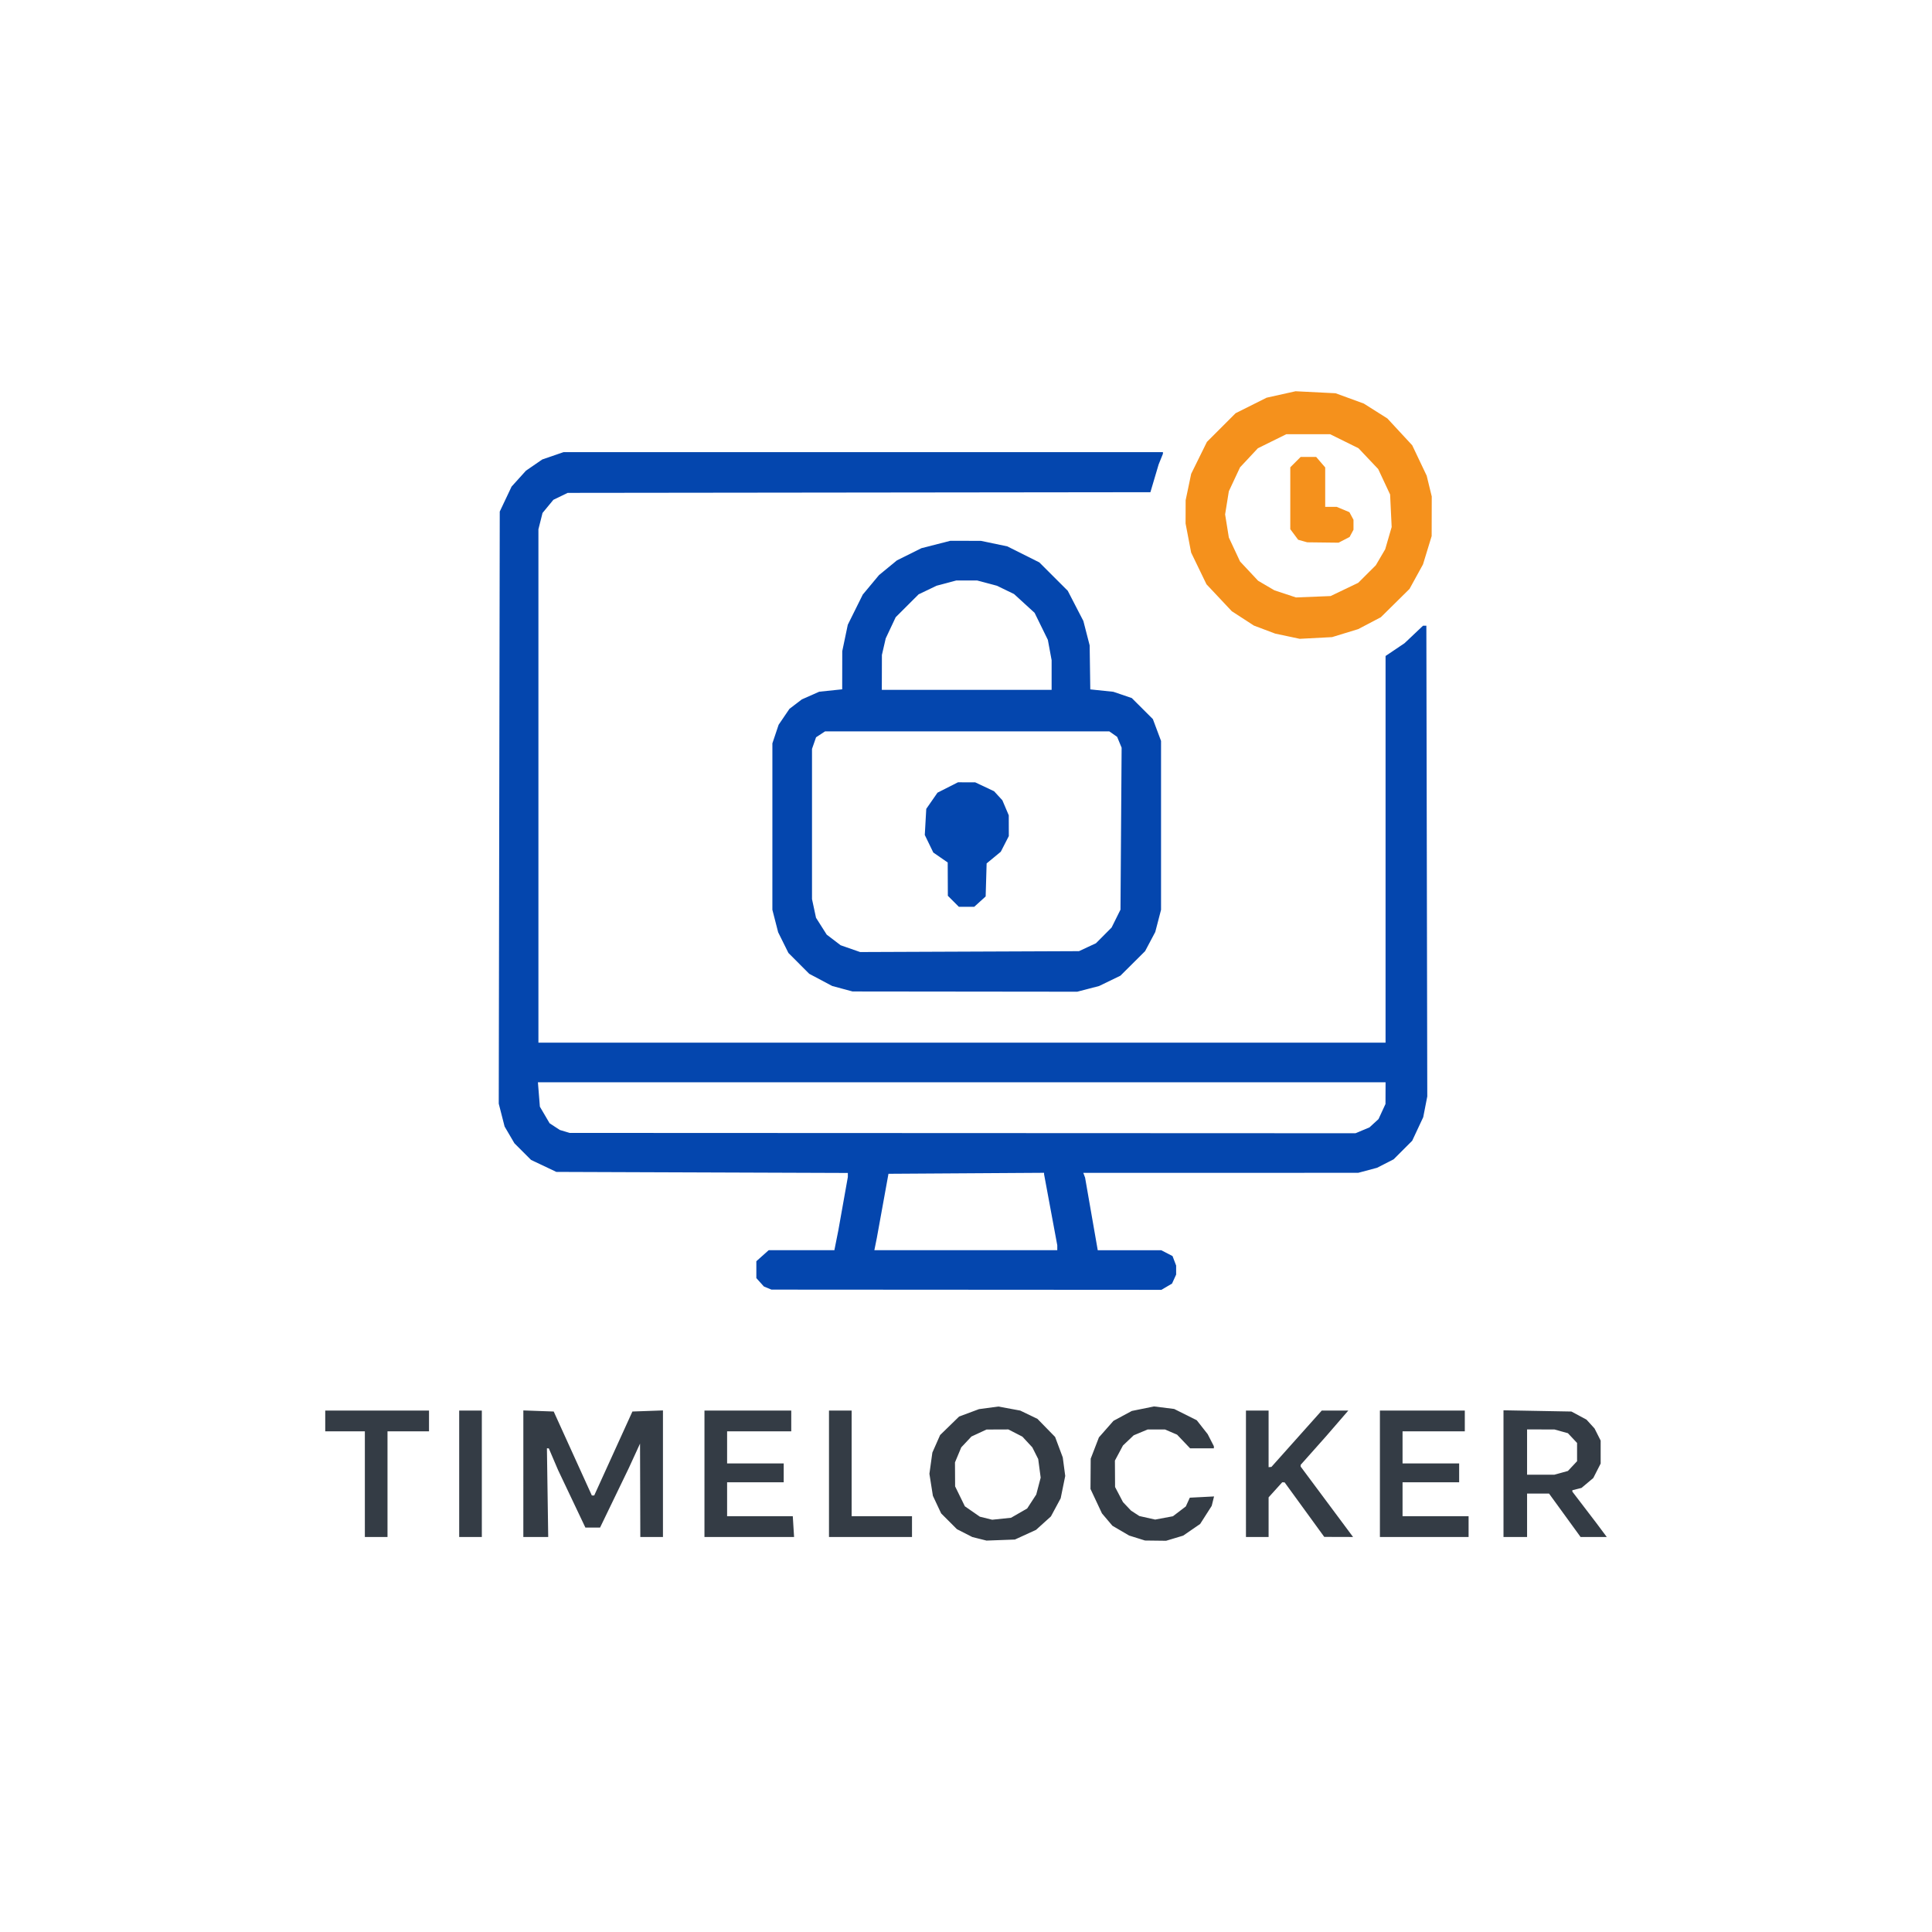 <?xml version="1.0" encoding="UTF-8" standalone="no"?>
<!-- Created with Inkscape (http://www.inkscape.org/) -->

<svg
        version="1.1"
        id="svg1"
        width="1024"
        height="1024"
        viewBox="0 0 1024 1024"
        sodipodi:docname="TimeLocker-Logo-Color-White.svg"
        inkscape:version="1.4 (e7c3feb100, 2024-10-09)"
        xmlns:inkscape="http://www.inkscape.org/namespaces/inkscape"
        xmlns:sodipodi="http://sodipodi.sourceforge.net/DTD/sodipodi-0.dtd"
        xmlns="http://www.w3.org/2000/svg"
        xmlns:svg="http://www.w3.org/2000/svg">
  <defs
          id="defs1"/>
  <sodipodi:namedview
          id="namedview1"
          pagecolor="#ffffff"
          bordercolor="#000000"
          borderopacity="0.25"
          inkscape:showpageshadow="2"
          inkscape:pageopacity="0.0"
          inkscape:pagecheckerboard="0"
          inkscape:deskcolor="#d1d1d1"
          inkscape:zoom="0.55933251"
          inkscape:cx="449.64309"
          inkscape:cy="548.86851"
          inkscape:window-width="1920"
          inkscape:window-height="1012"
          inkscape:window-x="2192"
          inkscape:window-y="0"
          inkscape:window-maximized="1"
          inkscape:current-layer="g1"/>
  <g
          inkscape:groupmode="layer"
          inkscape:label="Image"
          id="g1">
    <g
            id="g29"
            transform="translate(-174.078,47.504)">
      <path
              style="fill:#f5911c"
              d="m 856.459,289.699 -6.5,-1.378 -5.646,-2.128 -5.646,-2.128 -5.854,-3.802 -5.854,-3.802 -6.71,-7.141 -6.71,-7.141 -4.064,-8.396 -4.064,-8.396 -1.476,-7.716 -1.476,-7.716 0.017,-6.162 0.017,-6.162 1.465,-7 1.465,-7 4.174,-8.466 4.174,-8.466 7.599,-7.599 7.599,-7.599 8.209,-4.109 8.209,-4.109 7.69,-1.711 7.69,-1.711 10.597,0.532 10.597,0.532 7.479,2.731 7.479,2.731 6.245,3.944 6.245,3.944 6.589,7.117 6.589,7.117 3.834,8.06 3.834,8.06 1.34,5.5 1.34,5.5 -0.025,10.5 -0.025,10.5 -2.294,7.5 -2.294,7.5 -3.573,6.5 -3.573,6.5 -7.595,7.5 -7.595,7.5 -6,3.152 -6,3.152 -6.933,2.122 -6.933,2.122 -8.567,0.449 -8.567,0.449 z m 30.183,-24.789 7.317,-3.507 4.662,-4.648 4.662,-4.648 2.491,-4.25 2.491,-4.25 1.712,-5.889 1.712,-5.889 -0.412,-8.616 -0.412,-8.616 -3.155,-6.741 -3.155,-6.741 -5.224,-5.524 -5.224,-5.524 -7.523,-3.718 -7.523,-3.718 h -11.604 -11.604 l -7.539,3.726 -7.539,3.726 -4.724,5.051 -4.724,5.051 -2.97,6.347 -2.97,6.347 -0.987,6.126 -0.987,6.126 0.987,6.126 0.987,6.126 2.97,6.347 2.97,6.347 4.781,5.111 4.781,5.111 4.332,2.539 4.332,2.539 5.702,1.887 5.702,1.887 9.183,-0.368 9.183,-0.368 z m -22.093,-25.652 -2.41,-0.674 -2.09,-2.801 -2.09,-2.801 v -16.403 -16.403 l 2.75,-2.749 2.75,-2.749 h 4.106 4.106 l 2.394,2.783 2.394,2.783 v 10.444 10.444 h 3.032 3.032 l 3.387,1.415 3.387,1.415 1.08,2.019 1.08,2.019 v 2.631 2.631 l -1.03,1.924 -1.03,1.924 -2.921,1.51 -2.921,1.51 -8.3,-0.1 -8.3,-0.1 z"
              id="path31"/>
      <path
              style="fill:#0446ae"
              d="m 580.959,635.186 -2,-0.819 -2,-2.223 -2,-2.223 v -4.477 -4.477 l 3.266,-2.918 3.266,-2.918 h 17.413 17.413 l 1.048,-5.25 1.048,-5.25 2.522,-14.15 2.522,-14.15 v -1.071 -1.071 l -77.25,-0.28 -77.25,-0.28 -6.701,-3.174 -6.701,-3.174 -4.41,-4.41 -4.41,-4.41 -2.602,-4.44 -2.602,-4.44 -1.552,-6.059 -1.552,-6.059 0.265,-156.916 0.265,-156.916 3.138,-6.623 3.138,-6.623 3.805,-4.211 3.805,-4.211 4.324,-2.975 4.324,-2.975 5.64,-1.94 5.64,-1.94 h 158.843 158.843 v 0.435 0.435 l -1.134,2.815 -1.134,2.815 -2.187,7.368 -2.186,7.368 -154.43,0.18 -154.43,0.18 -3.785,1.833 -3.785,1.833 -2.877,3.49 -2.877,3.49 -1.088,4.322 -1.088,4.322 v 136.057 136.057 h 224.5 224.5 V 402.657 300.184 l 5.023,-3.383 5.023,-3.383 4.905,-4.644 4.905,-4.644 h 0.883 0.883 l 0.243,124.75 0.243,124.75 -1.074,5.496 -1.074,5.496 -2.922,6.245 -2.922,6.245 -4.918,4.918 -4.918,4.918 -4.389,2.244 -4.389,2.244 -5,1.336 -5,1.336 -72.857,0.012 -72.857,0.012 0.474,1.25 0.474,1.25 3.357,19.25 3.357,19.25 h 16.825 16.825 l 2.993,1.548 2.993,1.548 0.957,2.517 0.957,2.517 v 2.388 2.388 l -1.085,2.382 -1.085,2.382 -2.819,1.665 -2.819,1.665 -103.346,-0.063 -103.346,-0.063 z m 153.5,-21.353 v -1.298 l -3.5,-18.833 -3.5,-18.833 v -0.38 -0.38 l -41.235,0.261 -41.235,0.261 -3.085,17 -3.085,17 -0.655,3.25 -0.655,3.25 h 48.475 48.475 z m 161.768,-62.249 3.704,-1.548 2.396,-2.202 2.396,-2.202 1.846,-4 1.846,-4 0.022,-5.75 0.022,-5.75 H 683.822 459.185 l 0.519,6.46 0.519,6.46 2.577,4.398 2.577,4.398 2.705,1.772 2.705,1.772 2.586,0.784 2.586,0.784 208.282,0.086 208.282,0.086 z m -275.656,-75.033 -5.388,-1.449 -6.099,-3.235 -6.099,-3.235 -5.513,-5.523 -5.513,-5.523 -2.718,-5.477 -2.718,-5.477 -1.532,-5.96 -1.532,-5.96 V 390.599 346.487 l 1.655,-4.928 1.655,-4.928 2.872,-4.22 2.872,-4.22 3.278,-2.5 3.278,-2.5 4.602,-2.036 4.602,-2.036 6.093,-0.637 6.093,-0.637 0.017,-10.108 0.017,-10.108 1.465,-7 1.465,-7 3.972,-8 3.972,-8 4.296,-5.155 4.296,-5.155 4.747,-3.901 4.747,-3.901 6.496,-3.233 6.496,-3.233 7.667,-1.961 7.667,-1.961 8.09,0.017 8.09,0.017 7,1.457 7,1.457 8.5,4.254 8.5,4.254 7.529,7.522 7.529,7.522 4.135,8 4.135,8 1.668,6.46 1.668,6.46 0.168,11.668 0.168,11.668 6.112,0.636 6.112,0.636 4.888,1.662 4.888,1.662 5.587,5.581 5.587,5.581 2.163,5.78 2.163,5.78 v 44.752 44.752 l -1.533,5.885 -1.533,5.885 -2.695,5.075 -2.695,5.075 -6.534,6.5 -6.534,6.5 -5.659,2.742 -5.659,2.742 -5.789,1.508 -5.789,1.508 -59.54,-0.066 -59.54,-0.066 z m 129.888,-22.016 4.5,-2.096 4.147,-4.168 4.147,-4.168 2.353,-4.736 2.353,-4.736 0.3,-42.921 0.3,-42.921 -1.188,-2.868 -1.188,-2.868 -2.085,-1.46 -2.085,-1.46 h -75.313 -75.313 l -2.39,1.566 -2.39,1.566 -1.075,3.083 -1.075,3.083 v 39.802 39.802 l 1.062,4.951 1.062,4.951 2.833,4.467 2.833,4.467 3.688,2.813 3.688,2.813 5.168,1.802 5.168,1.802 58,-0.233 58,-0.233 z m -71.077,-24.327 -2.923,-2.923 -0.038,-8.827 -0.038,-8.827 -3.819,-2.639 -3.819,-2.639 -2.254,-4.655 -2.254,-4.655 0.391,-6.913 0.391,-6.913 2.976,-4.293 2.976,-4.293 5.423,-2.75 5.423,-2.75 4.571,0.01 4.571,0.01 5,2.358 5,2.358 2.202,2.396 2.202,2.396 1.692,3.986 1.692,3.986 0.014,5.5 0.014,5.5 -2.129,4.153 -2.129,4.153 -3.751,3.092 -3.751,3.092 -0.258,8.755 -0.258,8.755 -3.036,2.75 -3.036,2.75 h -4.061 -4.061 z m 52.077,-119.94 v -7.864 l -0.999,-5.386 -0.999,-5.386 -3.51,-7.158 -3.51,-7.158 -5.455,-4.985 -5.455,-4.985 -4.542,-2.199 -4.542,-2.199 -5.244,-1.396 -5.244,-1.396 h -5.5 -5.5 l -5.244,1.396 -5.244,1.396 -4.756,2.282 -4.756,2.282 -6.072,6.06 -6.072,6.06 -2.642,5.612 -2.642,5.612 -1.012,4.388 -1.012,4.388 -0.024,9.25 -0.025,9.25 h 45 45 z"
              id="path30"/>
      <path
              style="fill:#343c45"
              d="m 693.194,768.101 -3.766,-0.945 -4.08,-2.081 -4.08,-2.081 -4.179,-4.181 -4.179,-4.181 -2.19,-4.663 -2.19,-4.663 -0.921,-5.837 -0.921,-5.837 0.782,-5.621 0.782,-5.621 2.055,-4.647 2.055,-4.647 5.037,-4.906 5.037,-4.906 5.262,-1.958 5.262,-1.958 5.116,-0.694 5.116,-0.694 5.819,1.076 5.819,1.076 4.565,2.202 4.565,2.202 4.674,4.786 4.674,4.786 2.031,5.427 2.031,5.427 0.652,4.914 0.652,4.914 -1.207,5.92 -1.207,5.92 -2.587,4.804 -2.587,4.804 -3.942,3.561 -3.942,3.561 -5.6,2.564 -5.6,2.564 -7.52,0.279 -7.52,0.279 z m 21.038,-13.62 4.272,-2.46 2.403,-3.695 2.403,-3.695 1.174,-4.475 1.174,-4.475 -0.654,-4.932 -0.654,-4.932 -1.559,-3.094 -1.559,-3.094 -2.636,-2.842 -2.636,-2.842 -3.71,-1.908 -3.71,-1.908 -5.79,0.022 -5.79,0.022 -4,1.852 -4,1.852 -2.697,2.876 -2.697,2.876 -1.664,3.983 -1.664,3.983 0.037,6.354 0.037,6.354 2.585,5.283 2.585,5.283 3.97,2.751 3.97,2.751 3.27,0.804 3.27,0.804 5,-0.522 5,-0.522 z m 62.514,13.2 -4.214,-1.317 -4.431,-2.597 -4.431,-2.597 -2.765,-3.27 -2.765,-3.27 -3.04,-6.476 -3.04,-6.476 0.056,-8.024 0.056,-8.024 2.177,-5.647 2.177,-5.647 3.861,-4.387 3.861,-4.387 4.855,-2.615 4.855,-2.615 5.883,-1.199 5.883,-1.199 5.346,0.668 5.346,0.668 5.984,2.99 5.984,2.99 2.9,3.69 2.9,3.69 1.637,3.2 1.637,3.2 v 0.55 0.55 h -6.304 -6.304 l -3.446,-3.619 -3.446,-3.619 -3.218,-1.381 -3.218,-1.381 h -4.564 -4.564 l -3.718,1.553 -3.718,1.553 -2.842,2.697 -2.842,2.697 -2.134,4 -2.134,4 0.042,7 0.042,7 2.096,4 2.096,4 2.132,2.256 2.132,2.256 2.205,1.438 2.205,1.438 4.195,0.937 4.195,0.937 4.709,-0.88 4.709,-0.88 3.415,-2.605 3.415,-2.605 1.056,-2.317 1.056,-2.317 6.424,-0.33 6.424,-0.33 -0.619,2.5 -0.619,2.5 -3.061,4.792 -3.061,4.792 -4.497,3.094 -4.497,3.094 -4.53,1.363 -4.53,1.363 -5.591,-0.067 -5.591,-0.067 z M 367.459,739.131 v -28 h -10.5 -10.5 v -5.5 -5.5 h 27.5 27.5 v 5.5 5.5 h -11 -11 v 28 28 h -6 -6 z m 50,-5.5 v -33.5 h 6 6 v 33.5 33.5 h -6 -6 z m 34,-0.04 v -33.54 l 8.048,0.29 8.048,0.29 10.107,22.25 10.107,22.25 h 0.627 0.627 l 10.122,-22.25 10.122,-22.25 8.096,-0.29 8.096,-0.29 v 33.54 33.54 h -6 -6 l -0.074,-24.75 -0.074,-24.75 -2.984,6.5 -2.984,6.5 -7.606,15.75 -7.606,15.75 h -3.896 -3.896 l -7.241,-15.25 -7.241,-15.25 -2.449,-5.733 -2.449,-5.733 -0.5,-0.018 -0.5,-0.018 0.343,23.5 0.343,23.5 h -6.593 -6.593 z m 96,0.04 v -33.5 h 23 23 v 5.5 5.5 h -17 -17 v 8.5 8.5 h 15 15 v 5 5 h -15 -15 v 9 9 h 17.407 17.407 l 0.343,5.501 0.343,5.501 -23.75,-10e-4 -23.75,-0.001 z m 66,0 v -33.5 h 6 6 v 28 28 h 16 16 v 5.5 5.5 h -22 -22 z m 221,0 v -33.5 h 6 6 v 15 15 l 0.75,-0.069 0.75,-0.069 13.335,-14.931 13.335,-14.931 h 7.037 7.037 l -5.835,6.75 -5.835,6.75 -6.787,7.632 -6.787,7.632 v 0.462 0.462 l 13.884,18.655 13.884,18.655 -7.634,-0.023 -7.634,-0.023 -10.5,-14.443 -10.5,-14.443 -0.634,-0.035 -0.634,-0.035 -3.616,4.003 -3.616,4.003 v 10.497 10.497 h -6 -6 z m 71,0 v -33.5 h 22.5 22.5 v 5.5 5.5 h -16.5 -16.5 v 8.5 8.5 h 15 15 v 5 5 h -15 -15 v 9 9 h 17.5 17.5 v 5.5 5.5 h -23.5 -23.5 z m 65.5,-0.075 v -33.576 l 18,0.328 18,0.328 4,2.15 4,2.15 2.133,2.347 2.133,2.347 1.617,3.2 1.617,3.2 v 6.09 6.09 l -1.956,3.834 -1.956,3.834 -3.121,2.626 -3.121,2.626 -2.423,0.608 -2.423,0.608 v 0.376 0.376 l 6.319,8.266 6.319,8.266 2.8,3.75 2.8,3.75 h -6.941 -6.941 l -8.356,-11.5 -8.356,-11.5 h -5.822 -5.822 v 11.5 11.5 l -6.25,2.7e-4 -6.25,2.6e-4 z m 30.574,-0.429 3.574,-0.993 2.426,-2.582 2.426,-2.582 v -4.839 -4.839 l -2.426,-2.582 -2.426,-2.582 -3.574,-0.993 -3.574,-0.993 -7.25,-0.006 -7.25,-0.006 v 12 12 l 7.25,-0.006 7.25,-0.006 z"
              id="path29"/>
    </g>
  </g>
</svg>
